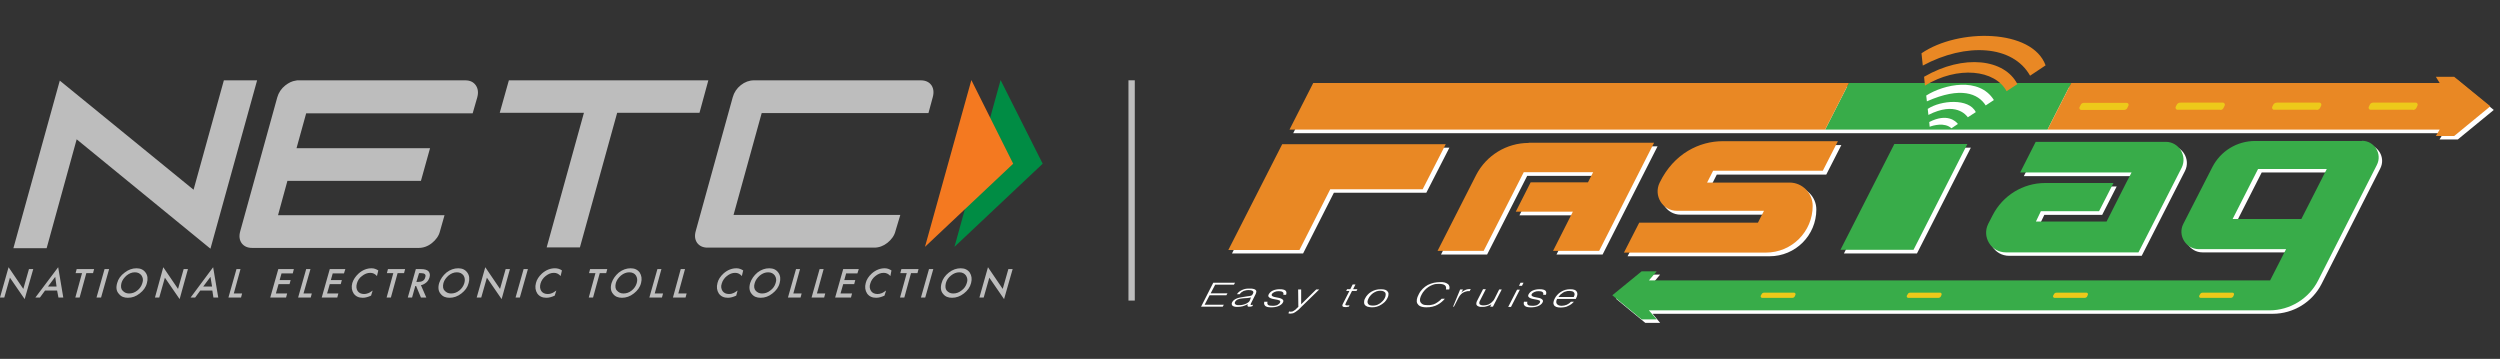 <svg width="209" height="30" viewBox="0 0 209 30" fill="none" xmlns="http://www.w3.org/2000/svg">
<rect x="0" y="0" width="209" height="30" fill="#333333" stroke="none"/>
<path fill-rule="evenodd" clip-rule="evenodd" d="M208.48 9.192L205.471 11.66L203.94 11.66L204.264 11.138H171.48H152.891H108.11L110.091 7.247H154.872H173.462H204.264L203.94 6.725H205.471L208.48 9.192ZM158.655 12.345L154.152 21.189H160.258L164.762 12.345H158.655ZM107.497 12.345L102.994 21.189H108.939L111.514 16.11H119.242L121.17 12.345H107.497ZM128.087 12.255C126.231 12.255 124.538 13.299 123.691 14.938L120.467 21.279H124.322L127.672 14.704H133.473L133.04 15.551H128.267L127.024 18.001H131.797L130.122 21.279H133.977L138.57 12.236H128.087V12.255V12.255ZM137.345 18.919L136.066 21.423H147.937C150.099 21.423 151.846 19.676 151.846 17.515C151.846 16.452 150.981 15.587 149.919 15.587H143.02L143.524 14.596H152.675L153.936 12.129L144.299 12.128C142.389 12.128 140.228 13.137 139.057 15.587C138.516 16.668 139.291 17.947 140.498 17.947H147.775L147.271 18.937H137.345V18.919ZM175.75 17.947L176.956 15.587H171.246C169.391 15.587 167.698 16.632 166.851 18.289L166.491 18.991C165.932 20.09 166.725 21.387 167.968 21.387L179.046 21.387L182.667 14.29C183.153 13.317 182.45 12.165 181.37 12.165H170.49L169.193 14.722H178.487L178.037 15.587L176.398 18.829L170.49 18.829L170.904 17.965L175.749 17.965V17.947H175.75ZM197.744 12.056C198.788 12.056 199.473 13.155 198.987 14.092L194.087 23.729C193.312 25.26 191.727 26.233 189.998 26.233H138.156L138.786 26.989H137.543L135.094 24.972L137.543 22.954H138.786L138.156 23.711L190.088 23.711L191.421 21.099L184.126 21.099C183.045 21.099 182.342 19.946 182.829 18.991L185.26 14.236C185.945 12.903 187.314 12.056 188.827 12.056H197.744V12.056ZM194.825 14.416H189.079L186.954 18.595H192.7L194.825 14.416Z" fill="white"/>
<path fill-rule="evenodd" clip-rule="evenodd" d="M154.566 6.941L152.585 10.832H171.175L173.156 6.941H154.566Z" fill="#38AC49"/>
<path fill-rule="evenodd" clip-rule="evenodd" d="M109.785 6.941L107.804 10.832H152.585L154.566 6.941H109.785Z" fill="#E98824"/>
<path fill-rule="evenodd" clip-rule="evenodd" d="M205.166 6.418H203.635L203.959 6.941H173.156L171.175 10.832H203.959L203.635 11.372H205.166L208.192 8.886L205.166 6.418Z" fill="#E98824"/>
<path fill-rule="evenodd" clip-rule="evenodd" d="M161.285 10.201C162.799 9.427 163.519 10.147 163.681 10.363L163.141 10.724C162.564 10.201 161.592 10.489 161.321 10.598L161.285 10.201ZM161.159 9.102L161.213 9.607C163.483 8.454 164.384 9.625 164.51 9.805L165.176 9.373C164.6 8.184 162.24 8.382 161.159 9.103V9.102ZM161.033 7.986L161.087 8.472C163.933 7.211 165.374 7.824 166.005 8.814L166.689 8.364C165.465 6.401 162.51 7.049 161.033 7.986Z" fill="white"/>
<path fill-rule="evenodd" clip-rule="evenodd" d="M160.853 6.418C164.185 4.491 167.59 4.941 168.653 7.031L167.752 7.625C166.779 5.824 163.663 5.482 160.925 7.157L160.853 6.418ZM160.637 4.455L160.745 5.482C164.365 3.536 168.274 3.77 169.715 6.328L171.012 5.464C169.896 2.401 163.717 2.347 160.637 4.455H160.637Z" fill="#E98824"/>
<path fill-rule="evenodd" clip-rule="evenodd" d="M118.936 15.821H111.209L108.633 20.901H102.688L107.192 12.057H120.864L118.936 15.821ZM127.799 11.949C125.944 11.949 124.25 12.993 123.404 14.633L120.179 20.973H124.034L127.385 14.398H133.185L132.753 15.245H127.961L126.718 17.695H131.492L129.834 20.973H133.689L138.283 11.931H127.799V11.948V11.949ZM152.387 14.272L153.648 11.805L144.011 11.804C142.101 11.804 139.94 12.813 138.751 15.263C138.211 16.344 138.985 17.623 140.192 17.623H147.469L146.965 18.613H137.04L135.761 21.117H147.631C149.793 21.117 151.54 19.37 151.54 17.209C151.54 16.146 150.676 15.263 149.613 15.263H142.714L143.218 14.272H152.387Z" fill="#E98824"/>
<path fill-rule="evenodd" clip-rule="evenodd" d="M159.971 20.883H153.864L158.367 12.038H164.474L159.971 20.883ZM181.064 11.858H170.184L168.887 14.416H178.2L177.75 15.281L176.11 18.523H170.202L170.616 17.659H175.48L176.687 15.299H170.977C169.121 15.299 167.428 16.343 166.582 18.001L166.221 18.703C165.663 19.802 166.455 21.099 167.698 21.099L178.776 21.099L182.397 14.002C182.865 13.011 182.145 11.858 181.064 11.858H181.064ZM197.456 11.768C198.501 11.768 199.185 12.867 198.699 13.804L193.799 23.441C193.025 24.972 191.44 25.945 189.728 25.945H137.85L138.499 26.701H137.238L134.788 24.684L137.238 22.684H138.499L137.85 23.441L189.782 23.441L191.115 20.829L183.82 20.829C182.739 20.829 182.037 19.676 182.523 18.721L184.955 13.966C185.639 12.633 187.008 11.786 188.522 11.786H197.456V11.768V11.768ZM194.52 14.128H188.774L186.648 18.307L192.394 18.307L194.52 14.128Z" fill="#38AC49"/>
<path fill-rule="evenodd" clip-rule="evenodd" d="M177.569 9.192H174.002C173.876 9.192 173.786 9.066 173.858 8.94L173.948 8.76C174.002 8.652 174.111 8.598 174.219 8.598H177.785C177.911 8.598 178.001 8.724 177.929 8.85L177.839 9.03C177.803 9.12 177.695 9.192 177.569 9.192ZM185.621 9.192C185.747 9.192 185.855 9.12 185.891 9.012L185.981 8.832C186.035 8.724 185.963 8.58 185.837 8.58H182.271C182.144 8.58 182.036 8.652 181.982 8.742L181.892 8.922C181.838 9.03 181.91 9.174 182.036 9.174H185.621V9.192ZM193.673 9.192C193.799 9.192 193.907 9.12 193.961 9.012L194.051 8.832C194.105 8.724 194.033 8.58 193.907 8.58H190.34C190.214 8.58 190.106 8.652 190.052 8.742L189.962 8.922C189.908 9.03 189.98 9.174 190.106 9.174H193.673V9.192ZM201.725 9.192C201.851 9.192 201.959 9.12 202.013 9.012L202.103 8.832C202.157 8.724 202.085 8.58 201.959 8.58H198.392C198.266 8.58 198.158 8.652 198.122 8.742L198.032 8.922C197.978 9.03 198.05 9.174 198.176 9.174H201.725V9.192ZM149.847 24.9C149.937 24.9 150.009 24.846 150.045 24.774L150.099 24.648C150.135 24.576 150.081 24.468 149.991 24.468H147.469C147.379 24.468 147.307 24.521 147.271 24.594L147.199 24.72C147.163 24.792 147.217 24.9 147.307 24.9H149.847ZM162.06 24.9C162.15 24.9 162.222 24.846 162.258 24.774L162.312 24.648C162.348 24.576 162.294 24.468 162.204 24.468H159.682C159.592 24.468 159.52 24.521 159.484 24.594L159.412 24.72C159.376 24.792 159.43 24.9 159.52 24.9H162.06ZM174.291 24.9C174.381 24.9 174.453 24.846 174.489 24.774L174.543 24.648C174.579 24.576 174.525 24.468 174.435 24.468H171.913C171.823 24.468 171.751 24.521 171.715 24.594L171.643 24.72C171.607 24.792 171.661 24.9 171.751 24.9H174.291ZM186.504 24.9C186.594 24.9 186.666 24.846 186.702 24.774L186.756 24.648C186.792 24.576 186.738 24.468 186.648 24.468H184.126C184.036 24.468 183.964 24.521 183.928 24.594L183.856 24.72C183.82 24.792 183.874 24.9 183.964 24.9H186.504Z" fill="#EDC91A"/>
<path fill-rule="evenodd" clip-rule="evenodd" d="M100.4 25.657L101.427 23.639H103.246L103.156 23.801H101.589L101.211 24.522H102.616L102.526 24.684L101.121 24.684L100.707 25.476L102.31 25.476L102.22 25.639L100.4 25.639V25.657L100.4 25.657ZM103.931 24.828C103.445 24.882 103.138 25.026 103.012 25.26C102.976 25.332 102.958 25.386 102.976 25.44C102.976 25.494 103.012 25.53 103.048 25.566C103.084 25.602 103.157 25.62 103.229 25.639C103.301 25.657 103.373 25.657 103.463 25.657C103.607 25.657 103.751 25.639 103.895 25.603C104.039 25.567 104.183 25.494 104.327 25.422C104.309 25.44 104.309 25.476 104.291 25.494C104.291 25.512 104.291 25.53 104.291 25.567C104.291 25.585 104.309 25.603 104.327 25.621C104.345 25.639 104.363 25.639 104.399 25.639C104.435 25.639 104.472 25.639 104.49 25.639C104.526 25.639 104.562 25.639 104.598 25.621C104.634 25.621 104.67 25.603 104.688 25.603L104.76 25.476C104.652 25.494 104.58 25.512 104.562 25.494C104.544 25.476 104.544 25.44 104.58 25.368L104.976 24.576C105.012 24.486 105.03 24.414 105.03 24.36C105.03 24.306 104.994 24.252 104.94 24.215C104.886 24.18 104.832 24.162 104.742 24.143C104.67 24.125 104.58 24.125 104.472 24.125C104.363 24.125 104.255 24.125 104.147 24.143C104.039 24.161 103.949 24.197 103.859 24.233C103.769 24.27 103.679 24.324 103.607 24.378C103.535 24.432 103.463 24.504 103.409 24.594L103.643 24.594C103.679 24.522 103.733 24.486 103.787 24.432C103.841 24.396 103.895 24.36 103.967 24.323C104.021 24.305 104.093 24.287 104.165 24.269C104.237 24.251 104.309 24.251 104.399 24.251C104.58 24.251 104.688 24.287 104.742 24.341C104.796 24.396 104.796 24.468 104.742 24.558C104.724 24.576 104.706 24.612 104.688 24.648C104.67 24.684 104.634 24.702 104.58 24.72C104.544 24.738 104.471 24.738 104.417 24.756C104.345 24.756 104.291 24.774 104.255 24.774L103.931 24.828ZM104.49 25.116C104.453 25.188 104.399 25.26 104.327 25.296C104.255 25.35 104.183 25.386 104.093 25.422C104.003 25.458 103.913 25.476 103.823 25.494C103.733 25.512 103.643 25.512 103.535 25.512C103.481 25.512 103.427 25.512 103.391 25.494C103.337 25.476 103.301 25.476 103.283 25.44C103.247 25.422 103.229 25.386 103.229 25.35C103.229 25.314 103.229 25.278 103.247 25.242C103.301 25.152 103.391 25.062 103.499 25.026C103.625 24.972 103.769 24.954 103.949 24.936C104.057 24.936 104.147 24.918 104.255 24.918C104.363 24.918 104.471 24.882 104.58 24.864L104.489 25.116H104.49ZM105.714 25.188C105.678 25.26 105.678 25.314 105.678 25.386C105.678 25.44 105.714 25.494 105.751 25.548C105.787 25.602 105.859 25.62 105.931 25.657C106.003 25.674 106.111 25.693 106.219 25.693C106.327 25.693 106.453 25.693 106.561 25.674C106.669 25.657 106.759 25.639 106.849 25.602C106.939 25.566 107.011 25.53 107.083 25.476C107.156 25.422 107.21 25.368 107.246 25.296C107.3 25.206 107.3 25.134 107.264 25.08C107.228 25.026 107.173 24.99 107.083 24.954C107.011 24.918 106.921 24.9 106.813 24.882C106.705 24.864 106.615 24.846 106.543 24.828C106.453 24.81 106.399 24.774 106.345 24.738C106.309 24.702 106.291 24.648 106.327 24.593C106.363 24.521 106.435 24.467 106.543 24.413C106.651 24.359 106.759 24.341 106.903 24.341C107.047 24.341 107.155 24.359 107.228 24.413C107.3 24.467 107.318 24.54 107.282 24.648H107.516C107.57 24.485 107.552 24.359 107.462 24.287C107.371 24.215 107.209 24.179 106.993 24.179C106.777 24.179 106.579 24.215 106.417 24.287C106.255 24.359 106.147 24.468 106.074 24.593C106.02 24.683 106.02 24.756 106.056 24.81C106.092 24.864 106.147 24.9 106.237 24.936C106.309 24.972 106.399 24.99 106.507 25.008C106.615 25.026 106.705 25.044 106.795 25.062C106.885 25.08 106.939 25.116 106.993 25.134C107.029 25.17 107.047 25.224 107.011 25.296C106.993 25.332 106.975 25.368 106.921 25.404C106.885 25.44 106.849 25.458 106.795 25.494C106.741 25.512 106.687 25.548 106.615 25.548C106.543 25.566 106.471 25.566 106.381 25.566C106.2 25.566 106.092 25.548 106.02 25.494C105.948 25.44 105.93 25.35 105.966 25.224L105.714 25.224V25.188H105.714ZM107.714 26.197C107.75 26.197 107.768 26.215 107.804 26.215C107.84 26.215 107.876 26.215 107.912 26.215C107.984 26.215 108.056 26.197 108.128 26.179C108.2 26.143 108.272 26.107 108.344 26.053C108.416 25.999 108.489 25.945 108.579 25.872C108.651 25.8 108.741 25.71 108.831 25.62L110.29 24.197H110.037L108.777 25.44V24.197H108.524L108.542 25.656C108.506 25.692 108.47 25.729 108.416 25.765C108.38 25.819 108.326 25.855 108.29 25.891C108.236 25.927 108.182 25.963 108.128 25.999C108.074 26.035 108.02 26.053 107.948 26.053C107.912 26.053 107.876 26.053 107.858 26.053C107.822 26.053 107.804 26.053 107.768 26.035L107.714 26.197L107.714 26.197ZM112.812 25.512C112.776 25.512 112.74 25.53 112.704 25.53C112.668 25.53 112.631 25.53 112.613 25.53C112.559 25.53 112.523 25.53 112.505 25.512C112.487 25.512 112.469 25.494 112.469 25.476C112.469 25.458 112.469 25.44 112.487 25.404C112.505 25.386 112.505 25.35 112.523 25.314L113.028 24.323H113.406L113.478 24.179H113.118L113.316 23.783H113.082L112.884 24.179H112.614L112.541 24.323H112.812L112.271 25.386C112.217 25.494 112.199 25.566 112.253 25.62C112.289 25.656 112.361 25.674 112.487 25.674C112.541 25.674 112.595 25.674 112.649 25.656C112.704 25.638 112.74 25.638 112.776 25.638L112.812 25.512V25.512ZM114.703 25.692C114.847 25.692 114.973 25.674 115.099 25.639C115.225 25.602 115.351 25.548 115.459 25.476C115.568 25.404 115.676 25.332 115.766 25.242C115.856 25.152 115.928 25.044 115.982 24.936C116.036 24.828 116.072 24.738 116.072 24.63C116.09 24.54 116.072 24.45 116.018 24.396C115.982 24.323 115.91 24.27 115.82 24.233C115.73 24.198 115.604 24.18 115.441 24.18C115.279 24.18 115.153 24.198 115.009 24.233C114.883 24.27 114.757 24.324 114.631 24.396C114.523 24.468 114.415 24.54 114.343 24.63C114.253 24.72 114.181 24.828 114.127 24.936C114.054 25.062 114.036 25.17 114.036 25.26C114.036 25.35 114.054 25.44 114.109 25.494C114.163 25.566 114.235 25.602 114.325 25.639C114.469 25.674 114.577 25.692 114.703 25.692H114.703ZM115.766 24.918C115.73 24.99 115.676 25.08 115.604 25.152C115.531 25.224 115.459 25.296 115.387 25.35C115.297 25.404 115.207 25.458 115.117 25.494C115.009 25.53 114.901 25.548 114.775 25.548C114.667 25.548 114.577 25.53 114.505 25.512C114.433 25.476 114.397 25.44 114.361 25.386C114.325 25.332 114.325 25.26 114.325 25.188C114.343 25.116 114.361 25.026 114.415 24.936C114.451 24.864 114.505 24.774 114.577 24.702C114.631 24.63 114.721 24.558 114.793 24.504C114.883 24.45 114.973 24.395 115.063 24.36C115.171 24.323 115.279 24.305 115.387 24.305C115.514 24.305 115.604 24.323 115.676 24.36C115.748 24.395 115.784 24.432 115.82 24.486C115.838 24.54 115.856 24.612 115.838 24.684C115.838 24.756 115.802 24.846 115.766 24.918ZM121.152 24.215C121.188 24.107 121.188 24.017 121.17 23.945C121.152 23.873 121.116 23.801 121.044 23.747C120.971 23.693 120.899 23.657 120.791 23.621C120.683 23.585 120.557 23.585 120.413 23.585C120.233 23.585 120.053 23.603 119.873 23.639C119.693 23.675 119.531 23.747 119.368 23.819C119.206 23.909 119.062 24.017 118.936 24.143C118.81 24.269 118.684 24.431 118.594 24.63C118.522 24.774 118.468 24.9 118.45 25.026C118.432 25.152 118.432 25.26 118.486 25.368C118.54 25.458 118.612 25.548 118.738 25.602C118.864 25.657 119.026 25.693 119.242 25.693C119.422 25.693 119.603 25.675 119.747 25.639C119.909 25.602 120.053 25.548 120.179 25.476C120.305 25.404 120.431 25.332 120.521 25.242C120.629 25.152 120.719 25.062 120.791 24.972L120.521 24.972C120.449 25.044 120.377 25.134 120.287 25.188C120.197 25.26 120.107 25.314 120.017 25.368C119.927 25.422 119.819 25.458 119.711 25.476C119.603 25.512 119.477 25.512 119.368 25.512C119.188 25.512 119.044 25.494 118.936 25.44C118.846 25.386 118.774 25.314 118.738 25.242C118.702 25.152 118.702 25.062 118.72 24.954C118.738 24.846 118.792 24.738 118.846 24.63C118.9 24.504 118.99 24.396 119.08 24.288C119.17 24.179 119.278 24.089 119.404 23.999C119.531 23.909 119.657 23.855 119.801 23.801C119.945 23.747 120.107 23.729 120.269 23.729C120.503 23.729 120.665 23.765 120.774 23.837C120.882 23.909 120.918 24.035 120.882 24.198L121.152 24.197V24.215ZM121.908 24.936C121.944 24.864 121.998 24.774 122.052 24.702C122.106 24.63 122.178 24.558 122.251 24.504C122.323 24.45 122.413 24.413 122.521 24.378C122.629 24.341 122.737 24.323 122.863 24.341L122.953 24.161C122.791 24.161 122.647 24.179 122.521 24.233C122.395 24.287 122.269 24.36 122.16 24.468V24.468L122.305 24.197H122.07L121.476 25.638H121.548L121.908 24.936L121.908 24.936ZM124.934 24.99C124.898 25.062 124.844 25.152 124.772 25.206C124.718 25.278 124.646 25.332 124.556 25.386C124.484 25.44 124.394 25.476 124.304 25.494C124.214 25.512 124.124 25.53 124.034 25.53C123.854 25.53 123.746 25.494 123.692 25.422C123.656 25.35 123.656 25.26 123.728 25.134L124.214 24.179H123.98L123.493 25.134C123.457 25.206 123.421 25.278 123.421 25.35C123.421 25.422 123.421 25.476 123.457 25.512C123.493 25.566 123.547 25.603 123.62 25.621C123.692 25.657 123.8 25.657 123.926 25.657C124.016 25.657 124.088 25.657 124.16 25.639C124.232 25.621 124.304 25.603 124.358 25.585C124.412 25.567 124.484 25.53 124.538 25.512C124.592 25.476 124.646 25.458 124.682 25.44L124.574 25.639L124.809 25.639L125.547 24.198H125.331L124.935 24.99L124.934 24.99ZM127.24 23.891L127.366 23.639H127.114L126.988 23.891H127.24ZM126.321 25.657L127.06 24.215H126.826L126.087 25.657H126.321ZM127.42 25.188C127.384 25.26 127.384 25.314 127.384 25.386C127.384 25.44 127.402 25.494 127.456 25.548C127.492 25.603 127.564 25.621 127.636 25.657C127.708 25.675 127.817 25.693 127.924 25.693C128.051 25.693 128.159 25.693 128.267 25.675C128.375 25.657 128.465 25.639 128.555 25.603C128.645 25.567 128.717 25.53 128.789 25.476C128.861 25.422 128.915 25.368 128.951 25.296C129.005 25.206 129.005 25.134 128.969 25.08C128.933 25.026 128.879 24.99 128.807 24.954C128.735 24.918 128.645 24.9 128.537 24.882C128.429 24.864 128.339 24.846 128.267 24.828C128.177 24.81 128.123 24.774 128.069 24.738C128.033 24.702 128.015 24.648 128.051 24.594C128.087 24.521 128.159 24.468 128.267 24.413C128.375 24.36 128.483 24.341 128.627 24.341C128.771 24.341 128.879 24.359 128.951 24.413C129.023 24.468 129.041 24.54 129.005 24.648H129.239C129.293 24.485 129.275 24.36 129.185 24.287C129.095 24.215 128.933 24.179 128.717 24.179C128.501 24.179 128.303 24.215 128.14 24.287C127.978 24.36 127.87 24.468 127.798 24.594C127.744 24.684 127.744 24.756 127.78 24.81C127.816 24.864 127.87 24.9 127.96 24.936C128.032 24.972 128.123 24.99 128.231 25.008C128.339 25.026 128.429 25.044 128.519 25.062C128.609 25.08 128.663 25.116 128.717 25.134C128.753 25.17 128.771 25.224 128.735 25.296C128.717 25.332 128.681 25.368 128.645 25.404C128.609 25.44 128.573 25.458 128.519 25.494C128.465 25.512 128.41 25.548 128.338 25.548C128.266 25.567 128.194 25.566 128.104 25.566C127.924 25.566 127.816 25.548 127.744 25.494C127.672 25.44 127.654 25.35 127.69 25.224L127.42 25.224V25.188H127.42ZM131.743 24.972C131.887 24.72 131.905 24.522 131.815 24.378C131.725 24.233 131.545 24.18 131.275 24.18C131.131 24.18 130.987 24.198 130.861 24.233C130.735 24.27 130.609 24.324 130.5 24.396C130.392 24.468 130.284 24.54 130.194 24.648C130.104 24.738 130.032 24.846 129.978 24.954C129.924 25.062 129.888 25.152 129.87 25.26C129.852 25.35 129.87 25.44 129.906 25.494C129.942 25.566 130.014 25.62 130.104 25.657C130.194 25.692 130.32 25.71 130.482 25.71C130.609 25.71 130.717 25.692 130.825 25.674C130.933 25.657 131.023 25.62 131.113 25.566C131.203 25.53 131.293 25.476 131.365 25.422C131.437 25.368 131.509 25.296 131.581 25.224H131.329C131.239 25.332 131.131 25.404 130.987 25.476C130.843 25.53 130.699 25.566 130.554 25.566C130.446 25.566 130.356 25.548 130.284 25.512C130.212 25.476 130.176 25.44 130.14 25.386C130.104 25.332 130.104 25.278 130.104 25.206C130.104 25.134 130.14 25.062 130.176 24.99L131.743 24.99V24.972V24.972ZM130.284 24.828C130.338 24.756 130.392 24.702 130.446 24.63C130.519 24.576 130.591 24.522 130.663 24.468C130.735 24.414 130.825 24.378 130.915 24.36C131.005 24.323 131.095 24.323 131.203 24.323C131.311 24.323 131.383 24.341 131.455 24.36C131.527 24.378 131.563 24.432 131.599 24.468C131.635 24.522 131.635 24.576 131.635 24.63C131.635 24.684 131.599 24.756 131.563 24.828H130.284H130.284Z" fill="white"/>
<path fill-rule="evenodd" clip-rule="evenodd" d="M83.649 6.694L87.168 13.687L79.794 20.635L83.649 6.694Z" fill="#008C44"/>
<path fill-rule="evenodd" clip-rule="evenodd" d="M81.206 6.694L84.702 13.687L77.328 20.635L81.206 6.694Z" fill="#F47920"/>
<path fill-rule="evenodd" clip-rule="evenodd" d="M17.594 20.792L6.41 11.647L3.9 20.747H1.12L4.998 6.739L16.182 15.861L18.715 6.716H21.494L17.594 20.792ZM75.266 17.968H61.324L63.678 9.451H77.619L77.978 8.128C78.09 7.725 78.045 7.389 77.865 7.12C77.664 6.851 77.372 6.716 76.969 6.716H63.028C62.646 6.716 62.265 6.851 61.929 7.12C61.593 7.389 61.369 7.725 61.257 8.128L58.164 19.313C58.052 19.716 58.096 20.03 58.276 20.299C58.477 20.568 58.769 20.702 59.15 20.702L73.091 20.702C73.472 20.702 73.854 20.568 74.19 20.299C74.526 20.03 74.773 19.694 74.862 19.313L75.266 17.968V17.968ZM42.541 6.716L41.779 9.428H48.817L45.702 20.68H48.481L51.596 9.428H58.455H58.478L59.217 6.716H42.541ZM38.888 6.716H24.946C24.857 6.716 24.789 6.716 24.722 6.739C24.408 6.783 24.139 6.918 23.848 7.142C23.512 7.411 23.288 7.747 23.176 8.151L20.082 19.335C19.97 19.738 20.015 20.052 20.195 20.321C20.396 20.59 20.688 20.725 21.069 20.725L22.459 20.725H33.643H35.01C35.391 20.725 35.772 20.59 36.108 20.321C36.445 20.052 36.691 19.716 36.781 19.335L37.162 17.99H34.405H23.243L24.027 15.121H35.19L35.952 12.387H24.79L25.596 9.473H36.758H39.515L39.896 8.15C40.008 7.747 39.964 7.411 39.784 7.142C39.583 6.851 39.291 6.716 38.888 6.716L38.888 6.716Z" fill="#BDBDBD"/>
<path fill-rule="evenodd" clip-rule="evenodd" d="M0 24.871L0.717 22.339L1.95 24.154L2.421 22.495H2.779L2.062 25.006L0.829 23.213L0.359 24.871H0V24.871ZM4.886 24.871H5.29L4.864 22.339L2.959 24.871H3.34L3.766 24.289H4.774L4.886 24.871ZM4.012 23.952L4.617 23.145L4.729 23.952H4.012ZM7.778 22.832L7.867 22.496H6.41L6.321 22.832H6.859L6.298 24.871H6.657L7.217 22.832H7.778H7.778ZM8.741 22.496L8.069 24.871H8.45L9.122 22.496H8.741ZM9.795 23.661C9.683 24.042 9.728 24.356 9.952 24.58C10.131 24.804 10.378 24.894 10.691 24.894C11.05 24.894 11.364 24.782 11.678 24.535C11.992 24.289 12.193 24.02 12.283 23.661C12.373 23.325 12.35 23.034 12.171 22.787C11.991 22.541 11.745 22.428 11.409 22.428C11.072 22.428 10.736 22.541 10.422 22.787C10.086 23.033 9.884 23.325 9.795 23.661ZM10.153 23.661C10.221 23.415 10.378 23.213 10.579 23.034C10.803 22.854 11.028 22.765 11.274 22.765C11.521 22.765 11.7 22.854 11.835 23.034C11.947 23.213 11.992 23.415 11.902 23.661C11.835 23.907 11.678 24.132 11.476 24.289C11.252 24.468 11.027 24.535 10.781 24.535C10.557 24.535 10.378 24.445 10.243 24.289C10.109 24.154 10.086 23.93 10.153 23.661ZM13.314 24.871L13.785 23.213L15.017 25.006L15.712 22.496H15.354L14.883 24.154L13.65 22.339L12.955 24.872H13.314V24.871ZM17.841 24.871H18.245L17.819 22.339L15.936 24.871H16.317L16.743 24.289H17.752L17.841 24.871ZM16.99 23.952L17.595 23.145L17.729 23.952H16.99ZM19.769 22.496L19.097 24.871H20.15L20.24 24.535H19.545L20.105 22.496H19.769H19.769ZM24.566 22.496H23.266L22.593 24.871H23.916L24.005 24.535H23.064L23.288 23.751H24.207L24.297 23.415H23.378L23.535 22.854H24.476L24.566 22.496H24.566ZM25.597 22.496L24.924 24.871H25.978L26.067 24.535H25.372L25.955 22.496H25.597H25.597ZM28.869 22.496H27.569L26.897 24.871H28.197L28.286 24.535H27.345L27.569 23.751H28.488L28.578 23.415H27.659L27.816 22.854H28.757L28.869 22.496H28.869ZM31.626 22.608C31.447 22.495 31.267 22.428 31.066 22.428C30.685 22.428 30.326 22.563 29.99 22.854C29.721 23.101 29.541 23.37 29.452 23.661C29.362 23.997 29.407 24.289 29.564 24.535C29.743 24.782 29.99 24.894 30.326 24.894C30.55 24.894 30.774 24.827 31.021 24.715L31.155 24.289C31.088 24.333 31.021 24.378 30.954 24.423C30.887 24.468 30.842 24.49 30.774 24.513C30.662 24.558 30.55 24.58 30.438 24.58C30.192 24.58 30.012 24.49 29.9 24.334C29.788 24.154 29.766 23.953 29.833 23.706C29.9 23.459 30.035 23.235 30.259 23.078C30.483 22.899 30.707 22.809 30.954 22.809C31.178 22.809 31.357 22.899 31.514 23.078L31.626 22.608V22.608ZM33.778 22.832L33.867 22.496H32.433L32.343 22.832H32.881L32.321 24.871H32.679L33.24 22.832H33.778H33.778ZM35.19 23.84C35.347 23.818 35.504 23.728 35.638 23.616C35.773 23.504 35.862 23.347 35.907 23.19C35.974 22.966 35.929 22.809 35.817 22.675C35.705 22.563 35.504 22.495 35.19 22.495H34.764L34.092 24.871H34.45L34.719 23.907H34.786L35.19 24.871H35.638L35.19 23.84ZM35.033 22.832H35.167C35.504 22.832 35.638 22.944 35.548 23.19C35.481 23.459 35.279 23.571 34.921 23.571H34.809L35.033 22.832ZM36.714 23.661C36.602 24.042 36.647 24.356 36.849 24.58C37.028 24.804 37.274 24.894 37.588 24.894C37.924 24.894 38.26 24.782 38.574 24.535C38.888 24.289 39.09 24.02 39.179 23.661C39.269 23.325 39.247 23.034 39.067 22.787C38.888 22.541 38.641 22.428 38.305 22.428C37.969 22.428 37.633 22.541 37.319 22.787C37.028 23.033 36.826 23.325 36.714 23.661ZM37.072 23.661C37.14 23.415 37.297 23.213 37.498 23.034C37.722 22.854 37.947 22.765 38.193 22.765C38.44 22.765 38.619 22.854 38.754 23.034C38.866 23.213 38.888 23.415 38.821 23.661C38.754 23.907 38.597 24.132 38.395 24.289C38.171 24.468 37.947 24.535 37.7 24.535C37.476 24.535 37.297 24.445 37.162 24.289C37.028 24.154 37.005 23.93 37.072 23.661ZM40.233 24.871L40.704 23.213L41.936 25.006L42.631 22.496H42.273L41.802 24.154L40.569 22.339L39.852 24.872H40.233V24.871ZM43.774 22.496L43.102 24.871H43.46L44.133 22.496H43.774ZM46.979 22.608C46.822 22.495 46.621 22.428 46.397 22.428C46.016 22.428 45.657 22.563 45.321 22.854C45.052 23.101 44.873 23.37 44.805 23.661C44.715 23.997 44.76 24.289 44.917 24.535C45.097 24.782 45.343 24.894 45.679 24.894C45.904 24.894 46.128 24.827 46.374 24.715L46.509 24.289C46.442 24.333 46.374 24.378 46.307 24.423C46.24 24.468 46.195 24.49 46.128 24.513C46.038 24.558 45.926 24.58 45.792 24.58C45.545 24.58 45.366 24.49 45.254 24.334C45.141 24.154 45.119 23.953 45.186 23.706C45.254 23.459 45.41 23.235 45.612 23.078C45.836 22.899 46.061 22.809 46.307 22.809C46.531 22.809 46.711 22.899 46.867 23.078L46.979 22.608V22.608ZM50.678 22.832L50.767 22.496H49.333L49.243 22.832H49.781L49.221 24.871H49.58L50.14 22.832H50.678H50.678ZM51.126 23.661C51.014 24.042 51.059 24.356 51.261 24.58C51.44 24.804 51.686 24.894 52 24.894C52.336 24.894 52.673 24.782 52.986 24.535C53.3 24.289 53.502 24.02 53.592 23.661C53.681 23.325 53.636 23.034 53.48 22.787C53.3 22.541 53.054 22.428 52.717 22.428C52.381 22.428 52.045 22.541 51.731 22.787C51.44 23.033 51.238 23.325 51.126 23.661ZM51.485 23.661C51.552 23.415 51.709 23.213 51.911 23.034C52.135 22.854 52.359 22.765 52.605 22.765C52.852 22.765 53.054 22.854 53.166 23.034C53.278 23.213 53.3 23.415 53.233 23.661C53.166 23.907 53.009 24.132 52.807 24.289C52.583 24.468 52.359 24.535 52.112 24.535C51.888 24.535 51.709 24.445 51.574 24.289C51.44 24.154 51.417 23.93 51.485 23.661ZM54.959 22.496L54.286 24.871H55.34L55.43 24.535H54.735L55.295 22.496H54.959H54.959ZM56.909 22.496L56.259 24.871H57.312L57.402 24.535H56.707L57.267 22.496H56.909H56.909ZM62.131 22.608C61.952 22.495 61.773 22.428 61.571 22.428C61.19 22.428 60.831 22.563 60.495 22.854C60.226 23.101 60.047 23.37 59.98 23.661C59.89 23.997 59.935 24.289 60.092 24.535C60.271 24.782 60.517 24.894 60.854 24.894C61.078 24.894 61.302 24.827 61.549 24.715L61.661 24.289C61.593 24.333 61.526 24.378 61.459 24.423C61.392 24.468 61.347 24.49 61.28 24.513C61.19 24.558 61.078 24.58 60.943 24.58C60.697 24.58 60.517 24.49 60.406 24.334C60.293 24.154 60.249 23.953 60.338 23.706C60.406 23.459 60.562 23.235 60.764 23.078C60.988 22.899 61.212 22.809 61.459 22.809C61.683 22.809 61.862 22.899 62.019 23.078L62.131 22.608V22.608ZM62.714 23.661C62.602 24.042 62.647 24.356 62.849 24.58C63.028 24.804 63.275 24.894 63.588 24.894C63.947 24.894 64.261 24.782 64.574 24.535C64.888 24.289 65.09 24.02 65.18 23.661C65.269 23.325 65.247 23.034 65.067 22.787C64.888 22.541 64.641 22.428 64.305 22.428C63.969 22.428 63.633 22.541 63.319 22.787C63.028 23.033 62.826 23.325 62.714 23.661ZM63.095 23.661C63.162 23.415 63.319 23.213 63.521 23.034C63.745 22.854 63.969 22.765 64.216 22.765C64.462 22.765 64.642 22.854 64.776 23.034C64.888 23.213 64.933 23.415 64.843 23.661C64.776 23.907 64.619 24.132 64.395 24.289C64.171 24.468 63.947 24.535 63.7 24.535C63.476 24.535 63.297 24.445 63.162 24.289C63.05 24.154 63.005 23.93 63.095 23.661ZM66.547 22.496L65.874 24.871H66.928L67.017 24.535H66.323L66.883 22.496H66.547H66.547ZM68.519 22.496L67.847 24.871H68.9L68.99 24.535H68.295L68.856 22.496H68.519H68.519ZM71.792 22.496H70.492L69.819 24.871H71.142L71.231 24.535H70.267L70.492 23.751H71.411L71.5 23.415H70.581L70.738 22.854H71.68L71.792 22.496H71.792ZM74.526 22.608C74.347 22.495 74.168 22.428 73.966 22.428C73.585 22.428 73.226 22.563 72.89 22.854C72.621 23.101 72.442 23.37 72.374 23.661C72.285 23.997 72.329 24.289 72.487 24.535C72.666 24.782 72.912 24.894 73.249 24.894C73.473 24.894 73.697 24.827 73.943 24.715L74.078 24.289C74.011 24.333 73.943 24.378 73.876 24.423C73.809 24.468 73.764 24.49 73.697 24.513C73.585 24.558 73.473 24.58 73.361 24.58C73.114 24.58 72.935 24.49 72.823 24.334C72.711 24.154 72.666 23.953 72.755 23.706C72.823 23.459 72.98 23.235 73.181 23.078C73.406 22.899 73.63 22.809 73.876 22.809C74.1 22.809 74.28 22.899 74.437 23.078L74.526 22.608V22.608ZM76.7 22.832L76.79 22.496H75.356L75.266 22.832H75.804L75.243 24.871H75.602L76.162 22.832H76.7H76.7ZM77.664 22.496L76.992 24.871H77.35L78.023 22.496H77.664ZM78.718 23.661C78.606 24.042 78.65 24.356 78.852 24.58C79.031 24.804 79.278 24.894 79.592 24.894C79.928 24.894 80.264 24.782 80.578 24.535C80.892 24.289 81.094 24.02 81.183 23.661C81.273 23.325 81.228 23.034 81.071 22.787C80.892 22.541 80.645 22.428 80.309 22.428C79.973 22.428 79.636 22.541 79.323 22.787C79.009 23.033 78.807 23.325 78.718 23.661ZM79.076 23.661C79.143 23.415 79.278 23.213 79.502 23.034C79.726 22.854 79.95 22.765 80.197 22.765C80.443 22.765 80.623 22.854 80.757 23.034C80.869 23.213 80.914 23.415 80.825 23.661C80.757 23.907 80.6 24.132 80.376 24.289C80.152 24.468 79.928 24.535 79.681 24.535C79.457 24.535 79.278 24.445 79.143 24.289C79.031 24.154 79.009 23.93 79.076 23.661ZM82.237 24.871L82.707 23.213L83.94 25.006L84.657 22.496H84.299L83.828 24.154L82.595 22.339L81.878 24.872H82.237V24.871Z" fill="#BDBDBD"/>
<path d="M94.868 6.713V25.128H94.339V6.713H94.868Z" fill="#BDBDBD"/>
</svg>
